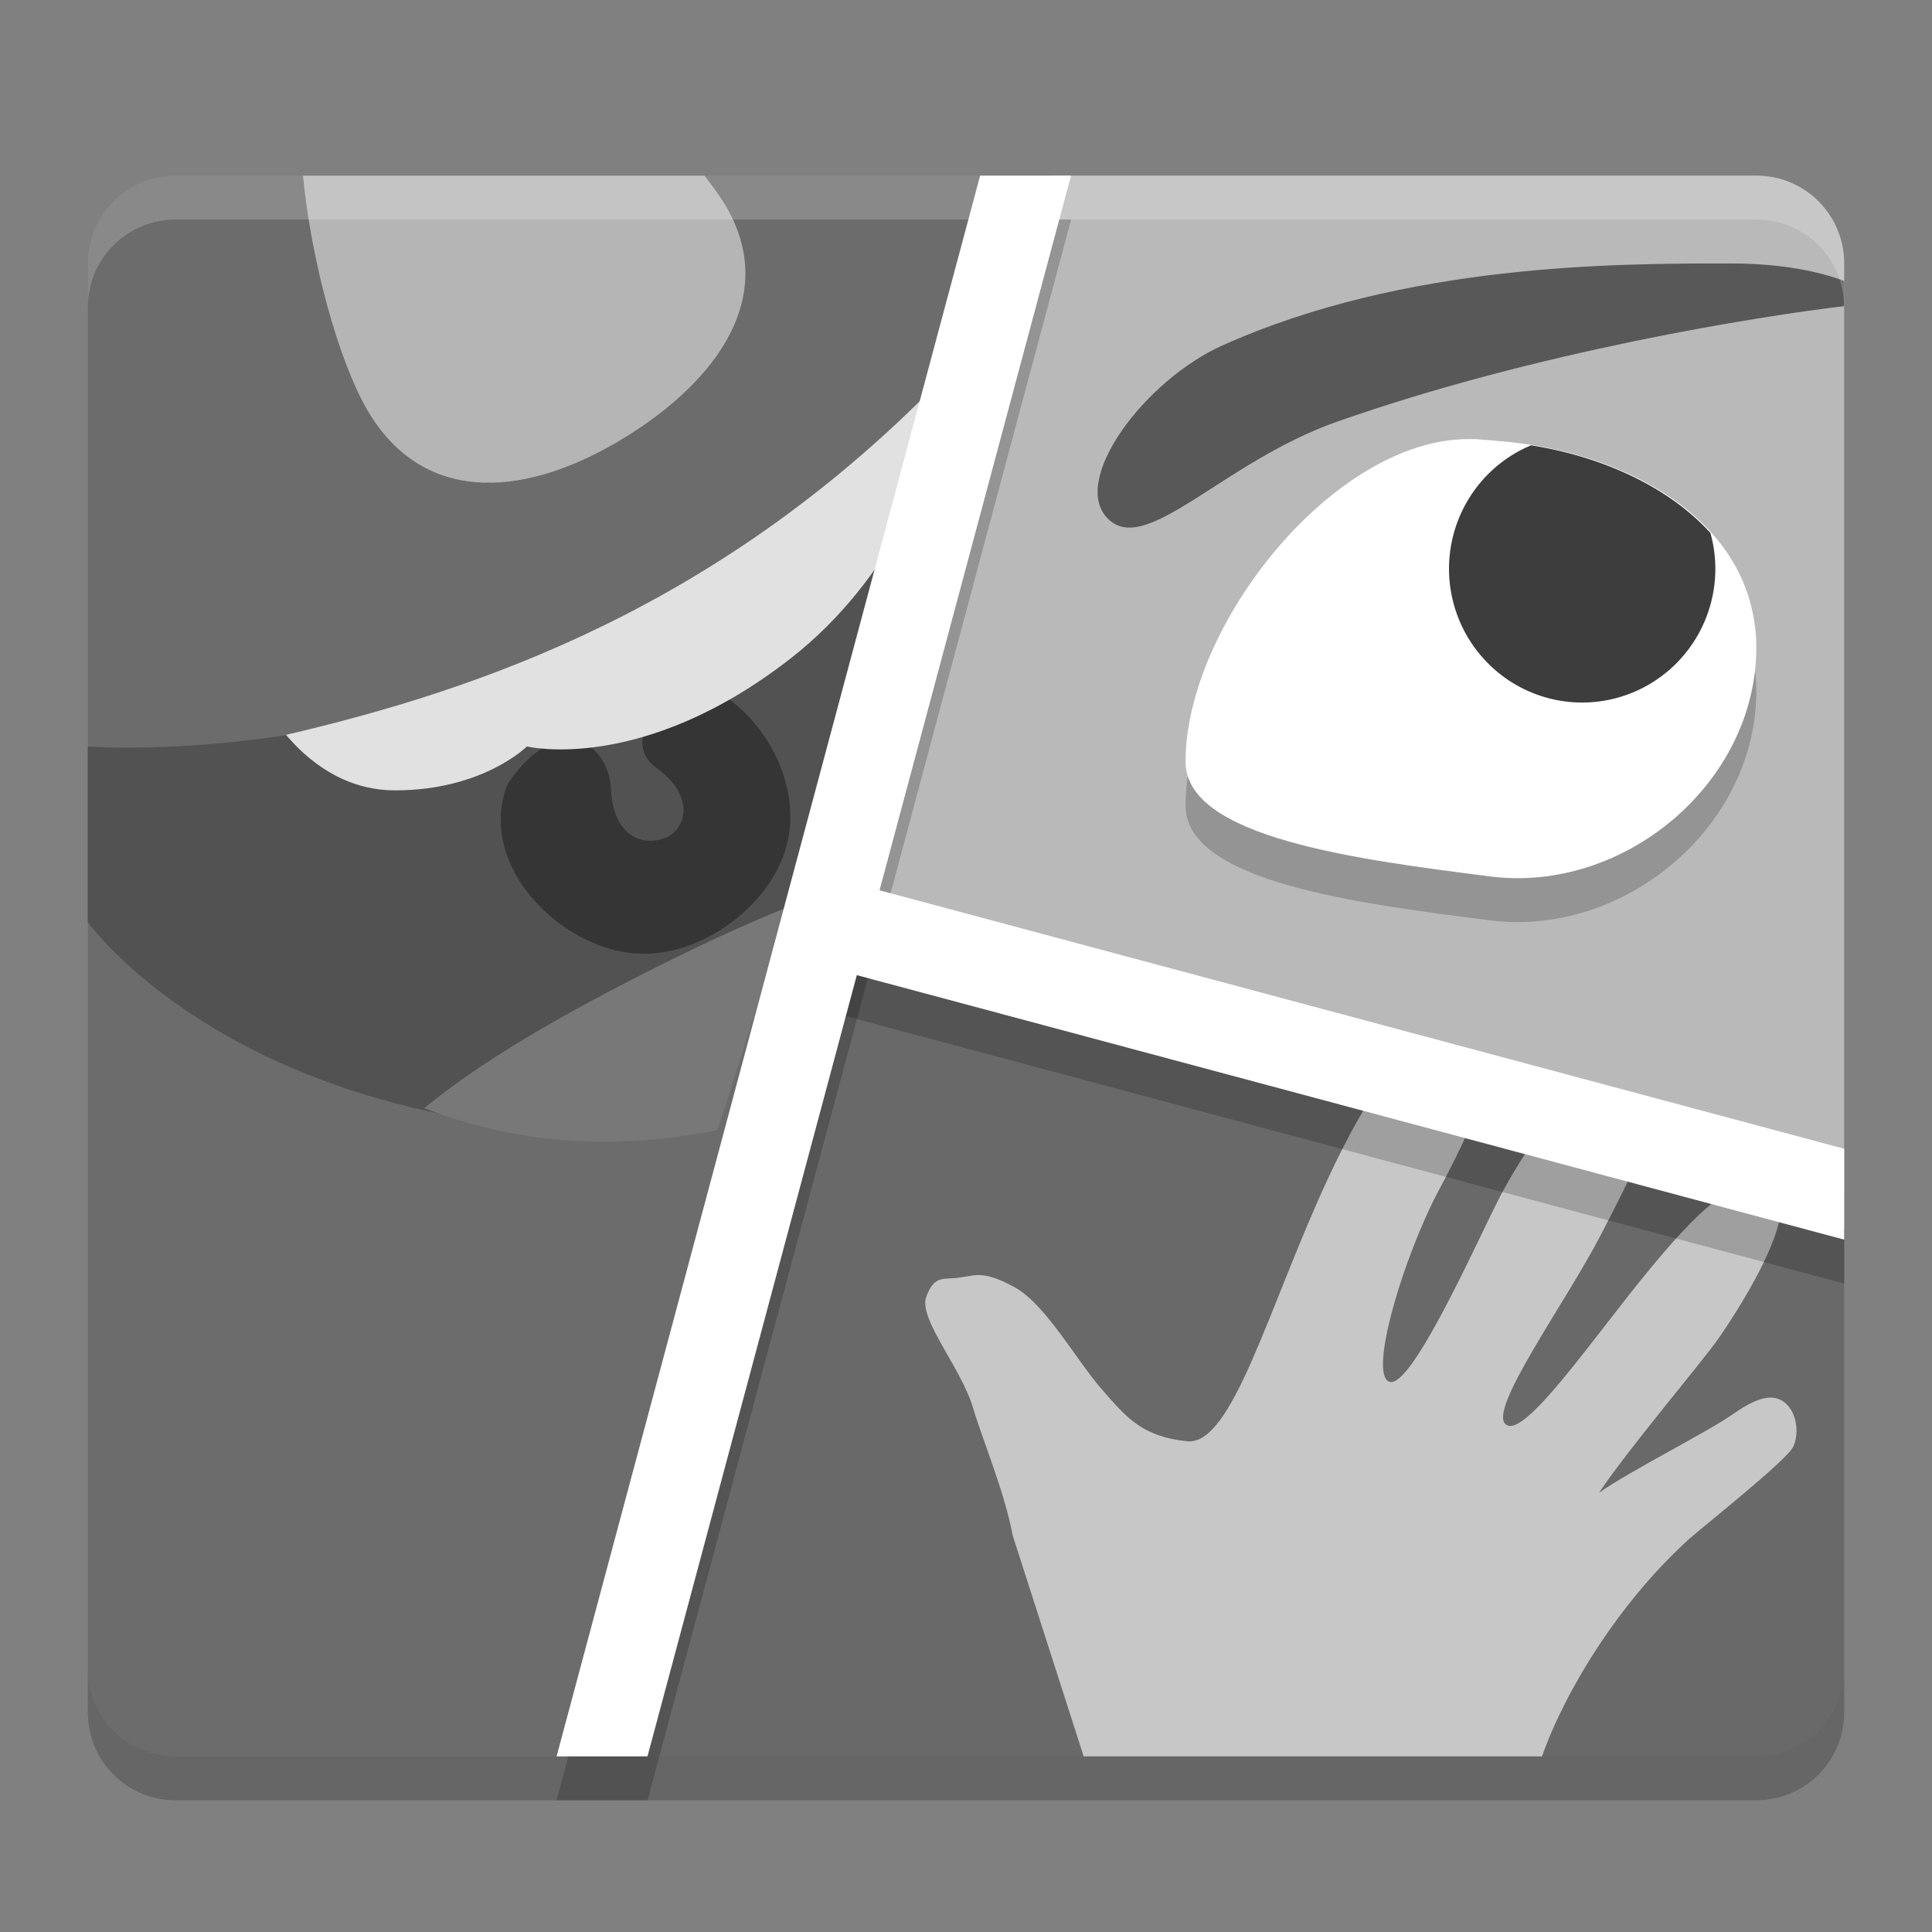<svg xmlns="http://www.w3.org/2000/svg" width="22" height="22" version="1">
 <rect width="100%" height="100%" fill="#808080" stroke="none"/>
 <path style="fill:#b9b9b9;fill-rule:evenodd" d="M 12,2 9.5,10.5 21,14 21,3 C 21,2.446 20.554,2 20,2 Z"/>
 <path style="fill:#696969;fill-rule:evenodd" d="M 9.5,10.5 6.5,20 20,20 c 0.554,0 1,-0.446 1,-1 l 0,-2 0,-3 z"/>
 <path style="fill:#6c6c6c;fill-rule:evenodd" d="M 2,2 C 1.446,2 1,2.446 1,3 l 0,16 c 0,0.554 0.446,1 1,1 L 6.979,20 12,2 Z"/>
 <path style="opacity:0.2" d="m 1,19 0,0.5 c 0,0.554 0.446,1 1,1 l 18,0 c 0.554,0 1,-0.446 1,-1 L 21,19 c 0,0.554 -0.446,1 -1,1 L 2,20 C 1.446,20 1,19.554 1,19 Z"/>
 <path style="fill:#525252" d="M 10.812,4.225 C 6.814,8.981 1,8.5 1,8.5 l 0,2 c 0,0 1.927,2.718 7.173,2.368 z"/>
 <path style="fill:#353535" d="m 7.988,7.786 c -0.381,0.002 -0.947,0.64 -0.521,0.951 0.467,0.34 0.342,0.708 0.108,0.804 C 7.341,9.637 6.986,9.551 6.955,8.977 6.927,8.432 6.338,8.105 5.784,8.921 5.749,9.007 5.724,9.094 5.712,9.182 5.602,9.97 6.372,10.741 7.16,10.85 7.948,10.96 8.878,10.273 8.987,9.485 9.082,8.8 8.626,8.044 7.988,7.786 Z m -2.024,0.808 c -0.021,0.029 -0.034,0.06 -0.053,0.09 L 5.964,8.594 Z"/>
 <path style="fill:#e1e1e1" d="M 10.812,4.225 C 8.238,6.926 5.426,7.86 3.257,8.368 3.499,8.654 3.91,9 4.5,9 5.5,9 6,8.5 6,8.5 6,8.5 7.307,8.818 9,7.5 9.583,7.046 9.992,6.494 10.29,5.963 Z"/>
 <path style="fill:#787878" d="M 8.98,10.326 C 8.611,10.474 8.161,10.67 7.5,11 6.384,11.558 5.461,12.098 4.83,12.619 5.861,13.017 6.945,13.11 8.173,12.868 Z"/>
 <path style="fill:#c7c7c7" d="m 15.811,12.202 c -0.222,0.309 -0.457,0.717 -0.695,1.231 -0.677,1.462 -1.083,3.033 -1.598,2.979 -0.514,-0.054 -0.69,-0.269 -0.975,-0.596 -0.285,-0.326 -0.641,-0.971 -0.993,-1.16 -0.352,-0.19 -0.433,-0.135 -0.622,-0.108 -0.19,0.027 -0.285,-0.034 -0.38,0.217 -0.095,0.251 0.398,0.808 0.533,1.269 0.106,0.36 0.358,0.951 0.451,1.451 L 12.34,20 l 5.219,0 c 0.267,-0.758 0.888,-1.763 1.673,-2.473 0.145,-0.131 1.111,-0.895 1.186,-1.05 0.106,-0.22 -0.005,-0.594 -0.293,-0.56 -0.096,0.011 -0.221,0.066 -0.384,0.181 -0.294,0.208 -1.159,0.639 -1.534,0.901 0.392,-0.576 1.169,-1.477 1.377,-1.779 0.217,-0.316 0.619,-0.962 0.685,-1.362 l -0.654,-0.242 c -0.223,0.147 -0.484,0.419 -0.815,0.819 -0.65,0.785 -1.435,1.95 -1.651,1.787 -0.217,-0.162 0.677,-1.381 1.083,-2.166 0.144,-0.279 0.284,-0.55 0.4,-0.807 l -1.069,-0.396 c -0.222,0.303 -0.414,0.634 -0.522,0.851 -0.271,0.542 -0.975,2.112 -1.219,2.031 -0.244,-0.081 0.162,-1.435 0.568,-2.193 0.168,-0.313 0.332,-0.646 0.453,-0.957 l -1.03,-0.383 z"/>
 <path style="fill:#585858" d="M 19.697,3 C 18.394,3 16,3 13.919,3.934 13.033,4.332 12.181,5.472 12.616,5.907 13.05,6.341 13.926,5.26 15.222,4.803 17.5,4 20.046,3.599 21,3.486 L 21,3.199 C 20.726,3.097 20.311,3 19.697,3 Z"/>
 <path style="opacity:0.2" d="m 16.723,5.5 c -1.541,0 -3.223,2.126 -3.223,3.674 0,0.871 1.977,1.116 3.467,1.306 C 18.495,10.675 20,9.416 20,7.868 c 0,-0.113 -0.011,-0.221 -0.029,-0.327 0,0 0,-10e-4 0,-10e-4 -8.5e-4,-0.005 -0.002,-0.01 -0.003,-0.015 -3.5e-5,-1.955e-4 -9.5e-4,-8e-4 -0.001,-10e-4 -0.217,-1.216 -1.571,-1.897 -2.893,-2.001 -0.001,-1.045e-4 -0.003,-8.5e-4 -0.004,-9.5e-4 -0.116,-0.009 -0.233,-0.023 -0.348,-0.023 z"/>
 <path style="fill:#ffffff" d="M 16.723,5 C 15.182,5 13.5,7.126 13.5,8.674 13.5,9.545 15.477,9.789 16.967,9.98 18.495,10.175 20,8.916 20,7.368 20,7.255 19.989,7.146 19.971,7.041 c 0,0 0,-10e-4 0,-10e-4 -8.5e-4,-0.005 -0.002,-0.01 -0.003,-0.015 -3.5e-5,-1.955e-4 -9.5e-4,-8e-4 -0.001,-0.001 -0.217,-1.216 -1.571,-1.897 -2.893,-2.001 -0.001,-1.045e-4 -0.003,-8.5e-4 -0.004,-9.5e-4 -0.116,-0.009 -0.233,-0.023 -0.348,-0.023 z"/>
 <path style="fill:#3d3d3d" d="M 17.434,5.071 A 1.517,1.524 0 0 0 16.5,6.476 1.517,1.524 0 0 0 18.017,8 1.517,1.524 0 0 0 19.533,6.476 1.517,1.524 0 0 0 19.477,6.069 C 18.992,5.534 18.23,5.197 17.434,5.071 Z"/>
 <path style="fill:#b5b5b5" d="M 3.45,2 C 3.547,3 3.862,4.114 4.177,4.659 4.798,5.735 5.924,5.671 7,5.05 8.076,4.428 8.894,3.436 8.273,2.359 8.21,2.251 8.119,2.126 8.023,2 Z"/>
 <path style="opacity:0.2" d="m 11.161,2.5 -4.823,18 0.162,0 0.479,0 0.395,0 4.823,-18 L 12,2.5 l -0.839,0 z"/>
 <path style="opacity:0.2" d="M 9.5,10.5 9.241,11.466 21,14.616 21,14.5 21,13.581 9.5,10.5 Z"/>
 <path style="fill:#ffffff" d="M 11.161,2 6.338,20 6.5,20 6.979,20 7.373,20 12.196,2 12,2 11.161,2 Z"/>
 <path style="fill:#ffffff" d="M 9.5,10 9.241,10.966 21,14.116 21,14 21,13.081 9.5,10 Z"/>
 <path style="opacity:0.2;fill:#ffffff" d="M 2,2 C 1.446,2 1,2.446 1,3 l 0,0.5 c 0,-0.554 0.446,-1 1,-1 l 18,0 c 0.554,0 1,0.446 1,1 L 21,3 C 21,2.446 20.554,2 20,2 Z"/>
</svg>
